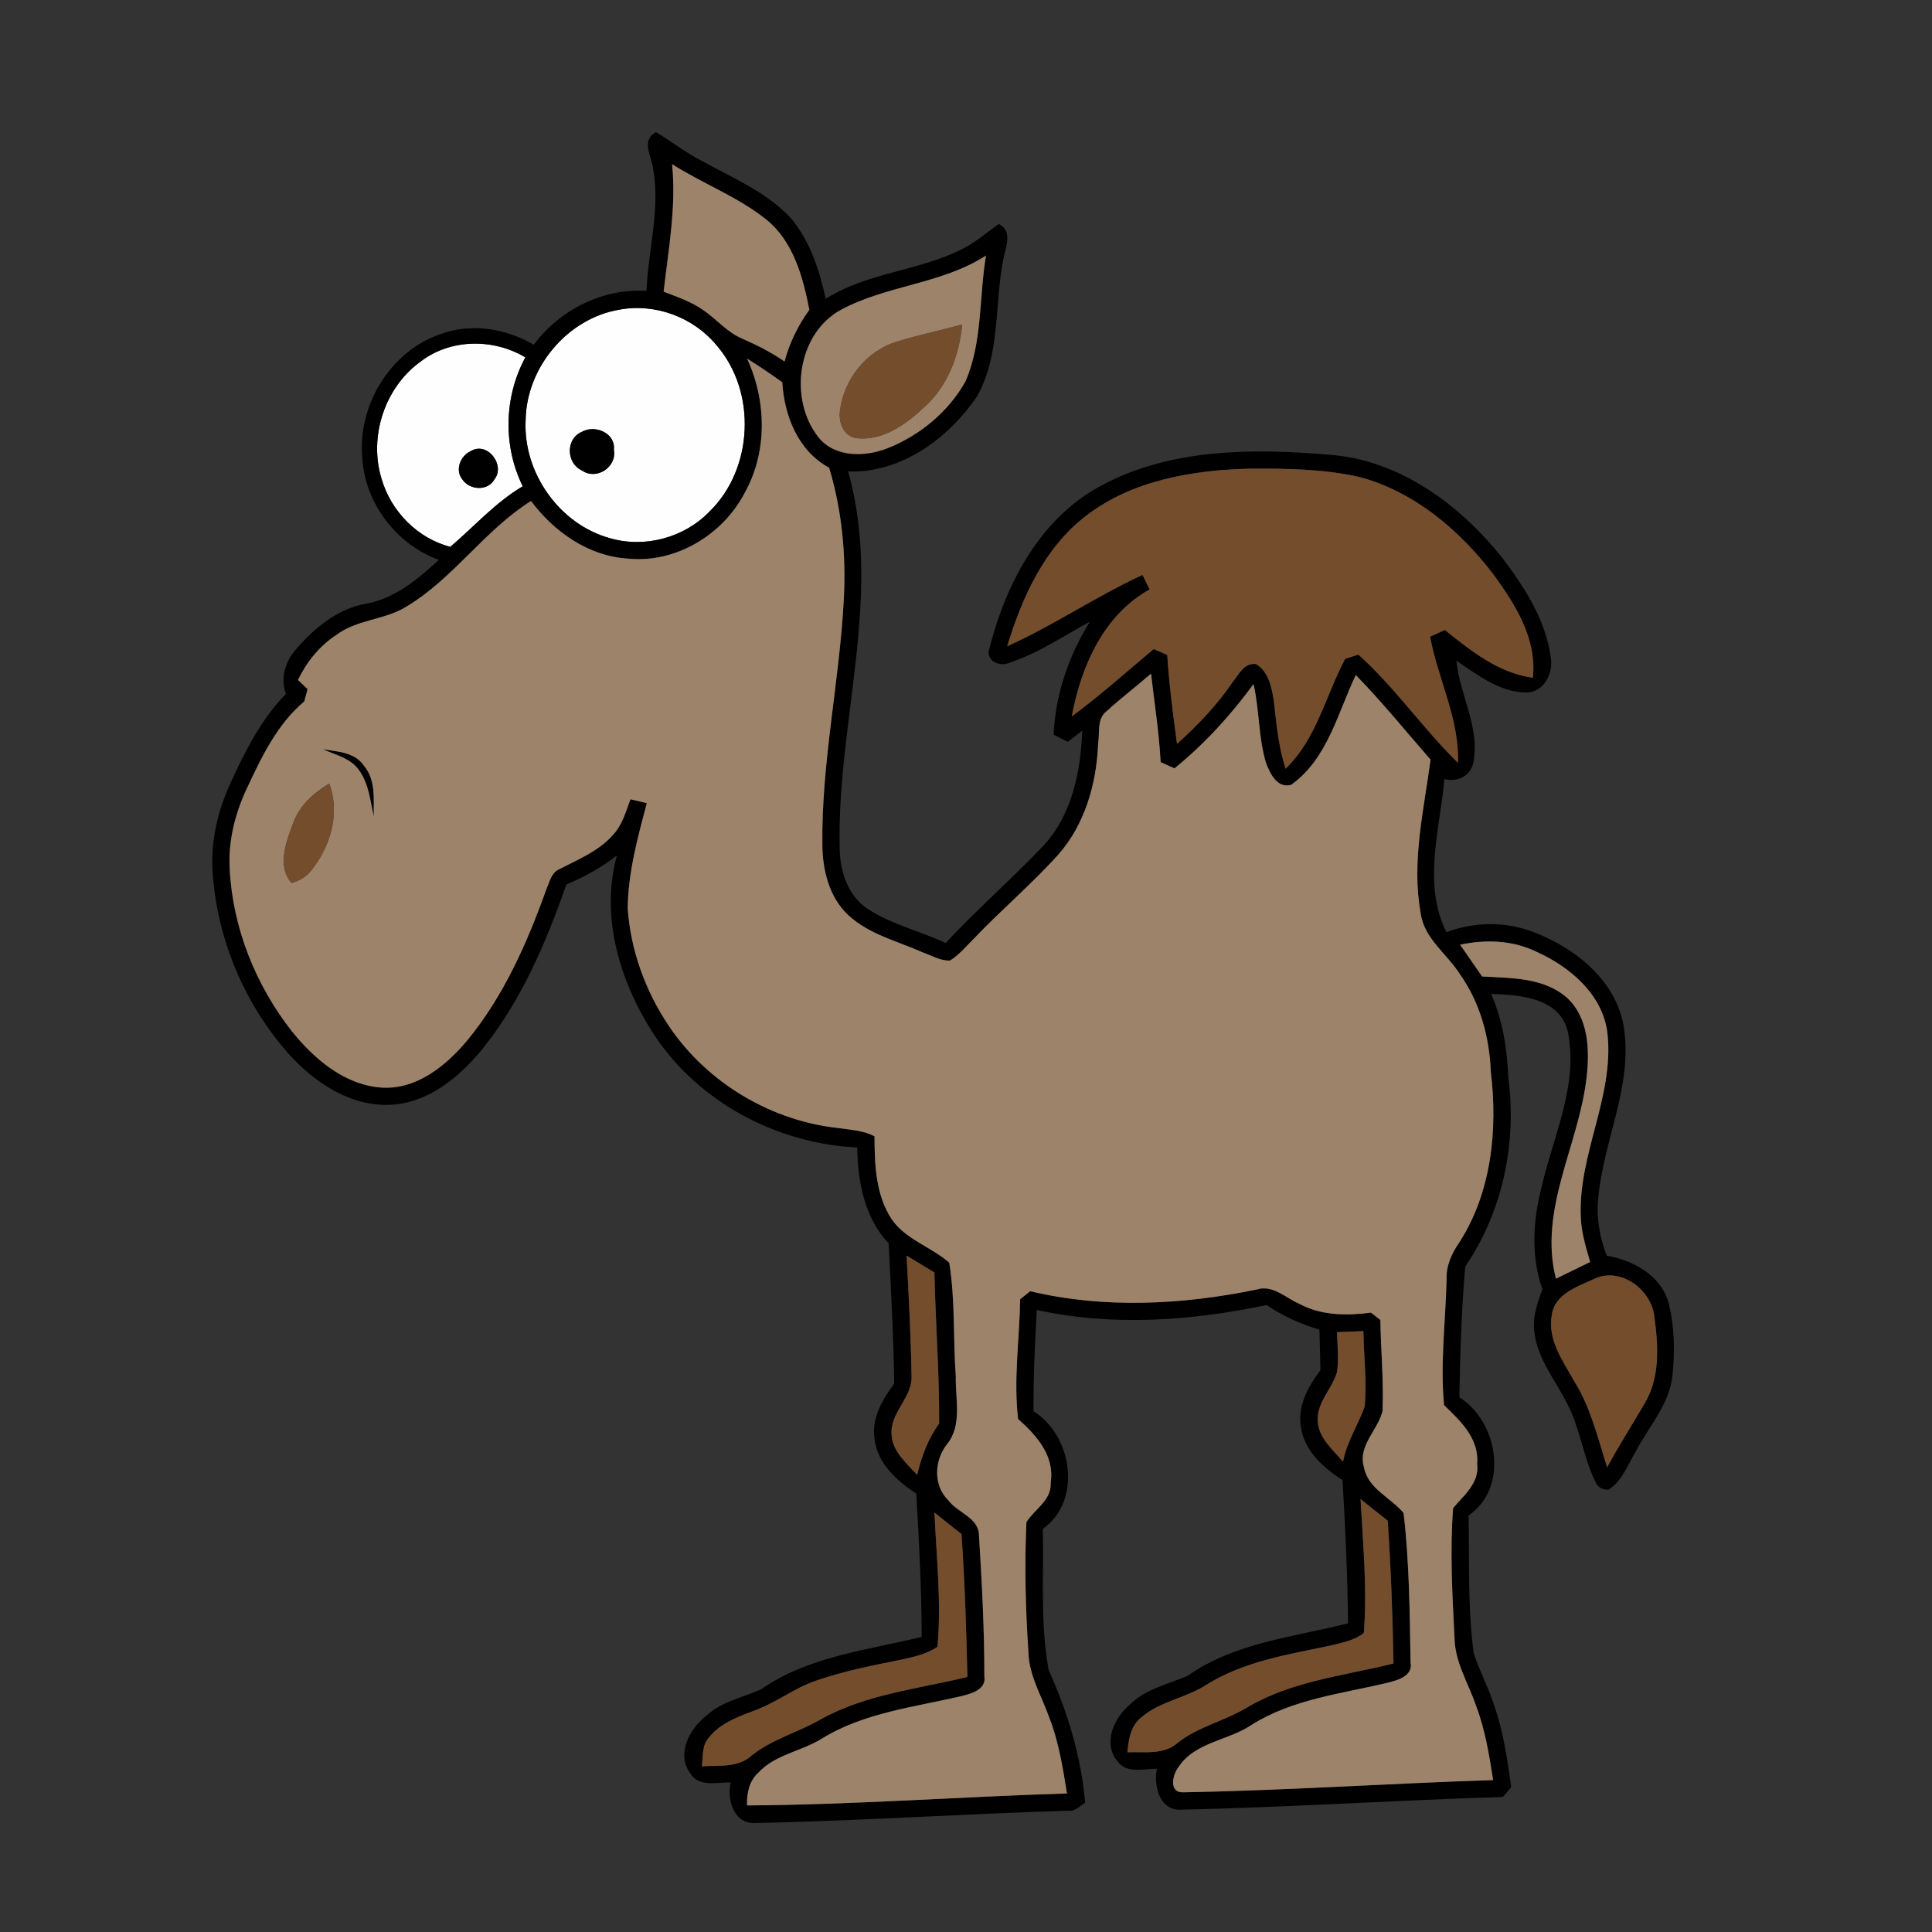 <?xml version="1.0" encoding="UTF-8" ?>
<!DOCTYPE svg PUBLIC "-//W3C//DTD SVG 1.1//EN" "http://www.w3.org/Graphics/SVG/1.1/DTD/svg11.dtd">
<svg width="400pt" height="400pt" viewBox="0 0 400 400" version="1.1" xmlns="http://www.w3.org/2000/svg">
<rect x="0" y="0" width="400" height="400" fill="#333333" stroke="none"/>
<g id="#fefefeff">
<path fill="#fefefe" opacity="1.00" d=" M 128.23 64.11 C 135.68 62.72 143.64 65.70 148.42 71.56 C 156.70 81.19 155.98 97.06 146.89 105.92 C 141.70 111.30 133.58 113.51 126.39 111.46 C 115.85 108.62 108.29 97.89 108.82 87.04 C 108.96 76.14 117.42 65.93 128.23 64.11 M 120.43 89.43 C 117.04 90.90 117.25 95.97 120.53 97.43 C 123.51 99.50 127.78 96.67 127.09 93.13 C 127.50 89.65 123.13 87.83 120.43 89.43 Z" />
<path fill="#fefefe" opacity="1.00" d=" M 87.01 74.91 C 93.22 70.10 102.11 70.01 108.77 73.99 C 104.34 82.19 104.11 92.32 108.23 100.68 C 102.56 104.03 98.19 109.01 93.23 113.22 C 86.41 111.46 80.91 105.81 78.98 99.08 C 76.33 90.40 79.64 80.25 87.01 74.91 M 97.42 93.43 C 95.31 94.38 94.17 97.32 95.71 99.24 C 97.20 101.48 100.97 101.75 102.36 99.26 C 104.71 96.30 100.87 91.26 97.42 93.43 Z" />
</g>
<g id="#000000ff">
<path fill="#000000" opacity="1.00" d=" M 135.25 35.11 C 134.97 32.43 132.59 29.14 135.80 27.36 C 139.12 29.30 142.12 31.75 145.58 33.46 C 151.90 36.93 158.81 39.84 163.80 45.23 C 167.71 49.95 169.68 55.95 170.94 61.87 C 179.43 56.50 189.86 56.12 198.79 51.78 C 201.71 50.38 204.18 48.26 206.76 46.36 C 209.74 47.84 208.23 51.04 207.76 53.53 C 205.84 63.04 207.19 73.50 202.20 82.19 C 196.26 90.86 186.50 97.98 175.60 97.62 C 182.91 123.52 173.11 149.87 173.86 176.03 C 173.98 180.68 175.69 185.66 179.78 188.27 C 184.70 191.44 190.52 192.76 195.78 195.24 C 202.29 188.23 209.54 181.95 216.11 175.01 C 221.98 168.60 223.76 159.69 224.06 151.27 C 223.07 152.04 222.08 152.81 221.09 153.59 C 220.11 153.09 219.12 152.60 218.14 152.11 C 218.50 143.80 221.27 135.73 225.66 128.70 C 220.21 131.67 214.98 135.23 209.05 137.20 C 207.26 137.99 204.77 137.24 204.65 135.03 C 207.96 121.46 214.99 107.61 227.71 100.69 C 242.10 92.82 259.20 92.79 275.13 94.14 C 289.76 95.17 302.39 104.55 311.22 115.75 C 315.74 121.73 320.00 128.40 321.05 135.96 C 321.67 139.22 319.79 143.29 316.09 143.37 C 310.53 143.40 305.94 139.72 301.53 136.80 C 302.21 143.90 306.46 150.59 305.04 157.86 C 304.52 160.67 301.69 162.02 299.05 161.29 C 298.11 171.71 294.49 183.10 299.47 193.00 C 305.40 190.78 312.03 190.73 317.91 193.14 C 326.52 196.51 334.91 203.39 336.25 213.04 C 337.96 225.05 331.97 236.25 330.90 248.02 C 330.48 252.08 331.19 256.17 332.65 259.97 C 338.06 260.91 343.66 263.92 345.40 269.48 C 346.68 274.50 346.82 279.84 346.24 284.98 C 345.54 290.92 341.29 295.42 338.65 300.54 C 336.99 303.30 335.85 306.67 332.98 308.43 C 331.67 308.44 330.76 307.87 330.27 306.71 C 327.75 301.55 327.14 295.67 324.45 290.58 C 322.06 285.79 318.39 281.44 317.69 275.97 C 317.21 272.86 318.26 269.83 319.34 266.96 C 316.95 260.16 317.36 252.77 319.14 245.90 C 321.54 235.27 326.89 224.62 324.58 213.51 C 322.87 206.55 314.59 205.95 308.72 205.78 C 311.15 211.27 312.03 217.23 312.29 223.19 C 314.06 236.73 311.09 250.90 303.36 262.22 C 302.58 271.22 302.30 280.27 302.15 289.30 C 310.20 294.36 312.47 308.02 304.05 313.77 C 304.25 323.26 303.84 332.81 305.11 342.24 C 306.24 345.83 308.09 349.16 309.24 352.76 C 311.22 358.33 312.09 364.20 312.88 370.04 C 312.30 370.70 311.72 371.37 311.15 372.05 C 288.75 372.72 266.38 374.21 243.98 374.69 C 239.92 374.42 238.84 369.53 239.52 366.21 C 236.78 366.17 233.21 367.31 231.35 364.62 C 228.23 360.93 230.67 355.63 233.93 352.92 C 237.19 349.65 241.81 348.72 245.88 346.97 C 255.63 340.07 267.84 338.95 279.10 336.09 C 279.00 326.20 278.53 316.33 277.96 306.46 C 274.14 303.94 270.27 300.64 269.43 295.89 C 268.41 291.39 270.79 287.14 273.38 283.67 C 273.33 280.87 273.25 278.08 273.17 275.28 C 269.28 274.15 265.58 272.46 262.23 270.19 C 246.64 273.48 230.33 274.65 214.66 271.22 C 214.27 278.21 213.92 285.20 213.99 292.19 C 222.06 297.22 224.10 310.72 215.90 316.56 C 216.12 326.29 215.34 336.17 217.12 345.78 C 221.05 354.48 223.85 363.68 224.67 373.23 C 223.58 373.89 222.61 375.06 221.20 374.89 C 199.42 375.53 177.67 377.03 155.90 377.44 C 151.80 377.37 150.50 372.37 151.27 369.04 C 148.44 368.97 144.67 370.09 142.90 367.13 C 139.94 363.12 142.80 357.88 146.24 355.22 C 149.41 352.26 153.75 351.47 157.57 349.76 C 167.36 342.92 179.52 341.67 190.83 338.90 C 190.81 329.00 190.28 319.11 189.70 309.23 C 185.68 306.60 181.66 302.98 181.06 297.93 C 180.40 293.65 182.67 289.76 185.14 286.48 C 185.01 276.79 184.47 267.11 183.99 257.43 C 178.96 252.13 177.59 244.62 177.48 237.57 C 160.92 236.80 144.75 228.27 135.52 214.37 C 128.41 203.58 124.21 189.92 127.72 177.11 C 124.54 179.60 120.99 181.56 117.27 183.11 C 113.08 195.11 107.98 207.05 99.99 217.05 C 95.26 222.84 88.90 228.24 81.11 228.72 C 72.73 229.24 65.17 224.19 59.78 218.20 C 50.69 207.98 45.06 194.68 44.05 181.04 C 43.51 174.42 45.05 167.82 47.85 161.85 C 50.83 155.35 54.14 148.82 59.20 143.68 C 58.00 140.42 59.06 136.94 61.29 134.43 C 65.10 129.99 70.00 125.94 75.93 124.96 C 81.83 123.85 86.57 119.87 90.85 115.92 C 82.14 112.73 75.67 104.34 75.03 95.06 C 73.90 84.15 80.68 72.77 91.16 69.19 C 97.54 66.81 104.73 67.99 110.51 71.38 C 115.90 64.14 124.77 59.66 133.85 60.22 C 134.18 51.85 136.70 43.49 135.25 35.11 M 139.15 33.99 C 140.04 42.84 138.39 51.62 137.40 60.39 C 140.26 61.49 143.21 62.49 145.73 64.29 C 148.44 66.18 150.62 68.85 153.73 70.14 C 156.75 71.46 159.70 72.96 162.43 74.84 C 163.47 70.98 165.22 67.36 167.57 64.14 C 166.23 57.34 164.25 49.92 158.58 45.40 C 152.67 40.69 145.49 38.03 139.15 33.99 M 174.15 64.12 C 165.02 69.06 163.22 82.73 169.50 90.59 C 172.95 94.80 179.18 94.62 183.84 92.77 C 190.48 90.12 196.39 85.23 199.89 78.97 C 203.45 70.77 202.68 61.57 204.14 52.91 C 195.00 58.82 183.62 59.04 174.15 64.12 M 128.23 64.11 C 117.42 65.93 108.96 76.14 108.82 87.04 C 108.29 97.89 115.85 108.62 126.39 111.46 C 133.58 113.51 141.70 111.30 146.89 105.92 C 155.98 97.06 156.70 81.19 148.42 71.56 C 143.64 65.70 135.68 62.72 128.23 64.11 M 87.01 74.91 C 79.64 80.25 76.33 90.40 78.98 99.08 C 80.91 105.81 86.41 111.46 93.23 113.22 C 98.19 109.01 102.56 104.03 108.23 100.68 C 104.11 92.32 104.34 82.19 108.77 73.99 C 102.11 70.01 93.22 70.10 87.01 74.91 M 154.68 74.24 C 158.71 82.99 158.93 93.60 154.15 102.10 C 149.59 110.80 139.81 116.68 129.91 115.65 C 121.79 115.12 114.71 110.10 109.94 103.73 C 100.37 109.73 94.01 119.60 84.36 125.46 C 79.82 128.40 73.94 128.18 69.60 131.49 C 66.12 133.76 63.49 137.06 61.69 140.78 C 62.19 141.25 63.18 142.20 63.68 142.67 C 63.51 143.31 63.16 144.59 62.99 145.23 C 57.41 149.92 54.19 156.65 51.16 163.13 C 48.68 168.36 47.22 174.12 47.56 179.94 C 48.18 192.12 52.94 203.98 60.45 213.54 C 65.07 219.26 71.32 224.63 78.97 225.17 C 86.20 225.66 92.28 220.70 96.67 215.49 C 104.26 206.30 109.15 195.22 113.13 184.08 C 113.80 182.55 114.17 180.56 115.92 179.90 C 119.75 177.90 123.94 176.22 126.87 172.90 C 128.82 170.85 129.57 168.06 130.53 165.48 C 131.66 165.74 132.78 166.01 133.91 166.28 C 132.03 173.39 130.05 180.62 129.96 188.03 C 130.54 196.74 133.65 205.25 138.52 212.47 C 146.46 224.26 159.80 232.17 173.92 233.59 C 176.33 233.95 178.87 234.08 181.06 235.27 C 181.07 241.10 181.30 247.37 184.60 252.41 C 187.51 256.65 192.78 258.13 196.53 261.42 C 197.80 269.17 197.30 277.16 197.89 285.01 C 197.77 289.70 199.29 295.07 196.04 299.05 C 193.40 302.42 193.19 307.58 196.38 310.67 C 198.31 313.24 202.69 314.23 202.69 317.93 C 203.29 327.62 203.81 337.33 203.80 347.04 C 204.23 349.73 201.31 350.59 199.28 351.11 C 189.40 353.44 178.89 354.55 170.08 360.01 C 165.87 362.62 160.49 363.24 157.01 367.01 C 155.11 368.70 154.58 371.34 154.67 373.79 C 176.76 373.67 198.82 371.98 220.90 371.32 C 220.06 366.03 219.21 360.70 217.27 355.69 C 215.69 351.17 213.02 346.92 212.92 342.01 C 212.32 333.08 212.10 324.09 212.51 315.15 C 214.20 312.41 217.76 310.65 217.53 306.95 C 218.41 301.40 214.58 297.15 210.78 293.78 C 209.82 285.57 211.08 277.25 211.21 269.00 C 211.72 268.58 212.76 267.75 213.28 267.33 C 228.66 270.99 244.75 270.15 260.14 266.99 C 263.51 265.90 266.14 268.72 269.02 269.94 C 273.55 272.40 278.86 272.41 283.85 271.77 C 284.34 272.15 285.30 272.91 285.79 273.29 C 285.88 279.56 286.50 285.84 286.24 292.11 C 285.31 296.09 281.08 299.29 282.39 303.76 C 283.23 308.29 287.96 310.04 290.60 313.26 C 291.79 323.49 291.87 333.85 292.04 344.15 C 292.60 347.03 289.39 347.86 287.27 348.40 C 277.74 350.68 267.57 351.78 259.11 357.13 C 254.26 360.42 247.37 360.64 243.94 365.93 C 242.76 367.46 241.98 371.09 244.84 371.08 C 266.28 370.70 287.70 369.23 309.14 368.55 C 308.32 363.35 307.48 358.12 305.61 353.18 C 304.02 348.52 301.22 344.16 301.14 339.10 C 300.69 330.17 300.17 321.15 300.85 312.24 C 303.08 309.56 306.34 307.03 305.83 303.07 C 306.27 297.86 302.39 294.19 298.98 290.93 C 298.15 282.28 299.29 273.56 299.50 264.89 C 299.38 262.06 300.56 259.49 302.14 257.22 C 308.82 246.81 310.11 233.90 308.65 221.85 C 308.38 214.72 306.42 207.58 302.27 201.71 C 299.58 197.46 294.83 194.34 294.13 189.04 C 292.20 178.44 294.79 167.77 296.18 157.27 C 291.05 151.41 286.15 145.33 280.70 139.76 C 276.94 147.65 274.83 157.14 267.32 162.49 C 264.42 163.28 262.97 160.17 262.12 157.98 C 260.52 152.67 260.76 147.02 259.53 141.63 C 254.81 148.09 249.38 154.02 243.17 159.08 C 242.21 158.65 241.26 158.22 240.30 157.80 C 239.97 151.65 239.01 145.57 238.31 139.47 C 235.28 142.11 232.06 144.55 229.09 147.27 C 227.05 148.84 227.73 151.69 227.36 153.91 C 227.04 162.20 224.64 170.70 219.05 177.01 C 213.51 183.13 207.19 188.48 201.51 194.46 C 199.96 195.99 198.55 197.73 196.67 198.88 C 194.63 198.94 192.81 197.79 190.94 197.14 C 185.73 194.82 179.87 193.44 175.60 189.44 C 171.69 185.78 170.32 180.23 170.26 175.04 C 170.03 157.92 173.82 141.10 174.70 124.06 C 175.19 114.90 174.32 105.64 171.66 96.84 C 165.21 93.34 162.40 86.12 161.96 79.14 C 159.59 77.42 157.15 75.81 154.68 74.24 M 224.86 106.79 C 216.24 113.38 211.61 123.67 208.53 133.80 C 218.17 129.46 226.95 123.46 236.54 119.03 C 237.03 120.03 237.52 121.04 238.01 122.04 C 228.46 127.34 223.79 138.04 221.90 148.33 C 227.79 143.97 233.25 139.08 238.86 134.38 C 239.57 134.68 240.97 135.30 241.67 135.61 C 242.06 141.78 242.86 147.90 243.69 154.02 C 247.95 150.15 251.99 145.99 255.21 141.20 C 256.50 139.62 257.58 137.19 260.02 137.48 C 262.60 138.96 263.26 142.23 263.71 144.94 C 264.25 149.73 264.68 154.55 266.16 159.16 C 272.58 152.98 274.45 144.03 278.50 136.41 C 279.19 136.19 280.55 135.75 281.24 135.53 C 288.83 142.33 294.59 150.84 301.86 157.94 C 302.17 148.82 297.70 140.61 296.09 131.82 C 296.85 131.47 298.37 130.78 299.13 130.43 C 304.56 134.75 310.23 139.36 317.36 140.31 C 318.24 132.23 313.68 125.05 309.12 118.82 C 302.08 109.66 292.68 101.70 281.32 98.72 C 274.01 97.10 266.47 97.00 259.01 97.02 C 247.12 97.31 234.53 99.34 224.86 106.79 M 302.30 195.59 C 303.82 197.78 305.34 199.97 306.85 202.17 C 312.84 202.51 319.64 202.35 324.43 206.58 C 328.91 210.70 329.14 217.38 328.49 223.02 C 326.93 237.02 318.48 250.36 322.14 264.74 C 324.50 263.58 326.86 262.42 329.23 261.28 C 328.35 258.26 327.41 255.22 327.29 252.07 C 326.68 239.08 334.20 227.09 332.82 214.07 C 331.93 205.96 325.05 200.15 318.03 197.02 C 313.14 194.64 307.55 194.48 302.30 195.59 M 187.70 259.96 C 188.14 268.23 188.58 276.50 188.73 284.78 C 188.98 289.32 184.26 292.40 184.59 296.96 C 184.73 300.53 187.68 302.92 189.90 305.36 C 190.77 301.56 192.17 297.88 194.44 294.70 C 194.50 284.27 193.68 273.87 193.46 263.45 C 191.54 262.29 189.62 261.13 187.70 259.96 M 330.04 264.80 C 326.59 266.38 321.83 267.92 321.28 272.29 C 320.35 277.38 323.62 281.83 325.97 286.03 C 329.36 291.46 330.81 297.76 332.74 303.79 C 335.18 299.28 337.94 294.95 340.53 290.53 C 343.75 285.15 343.32 278.53 342.51 272.56 C 341.90 266.97 335.43 262.16 330.04 264.80 M 276.81 275.81 C 276.91 278.57 277.20 281.35 276.81 284.10 C 275.80 287.52 272.72 290.23 272.81 293.97 C 272.88 297.61 275.86 300.07 278.06 302.62 C 278.84 298.52 281.19 295.03 282.55 291.17 C 283.02 285.98 282.35 280.78 282.28 275.59 C 280.45 275.67 278.63 275.74 276.81 275.81 M 281.69 310.36 C 282.18 319.58 283.09 328.87 282.37 338.09 C 280.38 339.65 277.83 340.12 275.44 340.70 C 266.69 342.55 257.54 343.96 249.82 348.79 C 245.62 351.53 240.34 352.18 236.46 355.43 C 234.13 357.14 233.64 360.10 233.42 362.79 C 236.94 362.64 240.97 363.40 243.84 360.81 C 248.19 357.42 253.70 356.27 258.35 353.42 C 267.54 348.02 278.35 346.93 288.51 344.41 C 288.34 334.54 287.97 324.68 287.31 314.84 C 285.42 313.37 283.55 311.87 281.69 310.36 M 193.47 313.15 C 193.87 322.39 194.94 331.70 194.09 340.94 C 191.97 342.41 189.39 342.99 186.91 343.55 C 180.85 344.78 174.74 345.94 168.89 347.99 C 164.34 349.54 160.52 352.64 155.99 354.23 C 152.61 355.51 149.00 356.84 146.72 359.81 C 145.26 361.41 145.62 363.72 145.29 365.69 C 148.78 365.46 152.78 366.06 155.59 363.49 C 159.88 360.04 165.30 358.66 170.01 355.93 C 179.31 350.75 190.10 349.68 200.29 347.19 C 200.06 337.32 199.75 327.45 199.07 317.61 C 197.18 316.14 195.32 314.65 193.47 313.15 Z" />
<path fill="#000000" opacity="1.00" d=" M 120.43 89.43 C 123.13 87.83 127.50 89.65 127.09 93.13 C 127.78 96.67 123.51 99.50 120.53 97.43 C 117.25 95.97 117.04 90.90 120.43 89.43 Z" />
<path fill="#000000" opacity="1.00" d=" M 97.42 93.43 C 100.87 91.26 104.71 96.30 102.36 99.26 C 100.97 101.75 97.20 101.48 95.71 99.24 C 94.17 97.32 95.31 94.38 97.42 93.43 Z" />
<path fill="#000000" opacity="1.00" d=" M 66.85 155.13 C 69.88 155.61 73.50 155.73 75.37 158.57 C 77.84 161.50 77.33 165.51 77.38 169.06 C 76.68 165.84 76.36 162.36 74.42 159.58 C 72.72 157.00 69.50 156.31 66.85 155.13 Z" />
</g>
<g id="#9d836aff">
<path fill="#9d836a" opacity="1.00" d=" M 139.15 33.99 C 145.49 38.03 152.67 40.69 158.58 45.40 C 164.25 49.92 166.23 57.34 167.57 64.14 C 165.22 67.36 163.47 70.98 162.43 74.84 C 159.70 72.96 156.75 71.46 153.73 70.14 C 150.62 68.85 148.44 66.18 145.73 64.29 C 143.21 62.49 140.26 61.49 137.40 60.39 C 138.39 51.62 140.04 42.84 139.15 33.99 Z" />
<path fill="#9d836a" opacity="1.00" d=" M 174.15 64.12 C 183.62 59.04 195.00 58.82 204.14 52.91 C 202.68 61.57 203.45 70.77 199.89 78.97 C 196.39 85.23 190.48 90.12 183.84 92.77 C 179.18 94.62 172.95 94.80 169.50 90.59 C 163.22 82.73 165.02 69.06 174.15 64.12 M 185.67 70.75 C 179.41 72.61 174.70 78.54 173.92 84.97 C 173.55 87.29 174.57 90.28 177.19 90.69 C 182.64 91.42 187.54 87.88 191.31 84.33 C 196.24 79.98 198.57 73.58 199.22 67.17 C 194.72 68.42 190.13 69.35 185.67 70.75 Z" />
<path fill="#9d836a" opacity="1.00" d=" M 154.68 74.24 C 157.15 75.81 159.59 77.42 161.96 79.14 C 162.40 86.12 165.21 93.34 171.66 96.84 C 174.32 105.64 175.19 114.90 174.70 124.06 C 173.82 141.10 170.03 157.92 170.26 175.04 C 170.32 180.23 171.69 185.78 175.60 189.44 C 179.87 193.44 185.73 194.82 190.94 197.14 C 192.81 197.79 194.63 198.94 196.67 198.88 C 198.55 197.73 199.96 195.99 201.51 194.46 C 207.19 188.48 213.51 183.13 219.05 177.01 C 224.64 170.70 227.04 162.20 227.36 153.91 C 227.73 151.69 227.05 148.84 229.09 147.27 C 232.06 144.55 235.28 142.11 238.31 139.47 C 239.01 145.57 239.97 151.65 240.30 157.80 C 241.26 158.22 242.21 158.65 243.17 159.08 C 249.38 154.02 254.81 148.09 259.53 141.63 C 260.76 147.02 260.52 152.67 262.12 157.98 C 262.97 160.17 264.42 163.28 267.32 162.49 C 274.83 157.14 276.94 147.65 280.70 139.76 C 286.15 145.33 291.05 151.41 296.18 157.27 C 294.79 167.77 292.20 178.44 294.13 189.04 C 294.83 194.34 299.58 197.46 302.27 201.71 C 306.42 207.58 308.38 214.72 308.65 221.85 C 310.11 233.90 308.82 246.81 302.14 257.22 C 300.56 259.49 299.38 262.06 299.50 264.89 C 299.29 273.56 298.15 282.28 298.98 290.93 C 302.39 294.19 306.27 297.86 305.83 303.07 C 306.34 307.03 303.08 309.56 300.85 312.24 C 300.17 321.15 300.69 330.17 301.14 339.10 C 301.22 344.16 304.02 348.52 305.61 353.18 C 307.48 358.12 308.32 363.35 309.14 368.55 C 287.70 369.23 266.28 370.70 244.84 371.08 C 241.98 371.09 242.76 367.46 243.94 365.93 C 247.37 360.64 254.26 360.42 259.11 357.13 C 267.57 351.78 277.74 350.68 287.27 348.40 C 289.39 347.86 292.60 347.03 292.04 344.15 C 291.87 333.85 291.79 323.49 290.60 313.26 C 287.96 310.04 283.23 308.29 282.39 303.76 C 281.08 299.29 285.31 296.09 286.24 292.11 C 286.50 285.84 285.88 279.56 285.79 273.29 C 285.30 272.91 284.34 272.15 283.85 271.77 C 278.86 272.41 273.55 272.40 269.02 269.94 C 266.14 268.72 263.51 265.90 260.14 266.99 C 244.75 270.15 228.66 270.99 213.28 267.33 C 212.76 267.75 211.72 268.58 211.21 269.00 C 211.08 277.25 209.82 285.57 210.78 293.78 C 214.58 297.15 218.41 301.40 217.53 306.95 C 217.76 310.65 214.20 312.41 212.51 315.15 C 212.10 324.09 212.32 333.08 212.92 342.01 C 213.02 346.92 215.69 351.17 217.27 355.69 C 219.21 360.70 220.06 366.03 220.90 371.32 C 198.82 371.98 176.76 373.67 154.67 373.79 C 154.58 371.34 155.11 368.70 157.01 367.01 C 160.49 363.24 165.87 362.62 170.08 360.01 C 178.89 354.55 189.40 353.44 199.28 351.11 C 201.31 350.59 204.23 349.73 203.80 347.04 C 203.81 337.33 203.29 327.62 202.69 317.93 C 202.69 314.23 198.31 313.24 196.38 310.67 C 193.19 307.58 193.40 302.42 196.04 299.05 C 199.29 295.07 197.77 289.70 197.89 285.01 C 197.30 277.16 197.80 269.17 196.53 261.42 C 192.78 258.13 187.51 256.65 184.60 252.41 C 181.30 247.37 181.07 241.10 181.06 235.27 C 178.87 234.08 176.33 233.95 173.92 233.59 C 159.80 232.17 146.46 224.26 138.52 212.47 C 133.65 205.25 130.54 196.74 129.96 188.03 C 130.05 180.62 132.03 173.39 133.91 166.28 C 132.78 166.01 131.66 165.74 130.53 165.48 C 129.57 168.06 128.82 170.85 126.87 172.90 C 123.94 176.22 119.75 177.90 115.92 179.90 C 114.17 180.56 113.80 182.55 113.13 184.08 C 109.15 195.22 104.26 206.30 96.67 215.49 C 92.28 220.70 86.20 225.66 78.97 225.17 C 71.32 224.63 65.07 219.26 60.45 213.54 C 52.94 203.98 48.18 192.12 47.56 179.94 C 47.22 174.12 48.68 168.36 51.16 163.13 C 54.19 156.65 57.41 149.92 62.99 145.23 C 63.16 144.59 63.51 143.31 63.68 142.67 C 63.18 142.20 62.19 141.25 61.69 140.78 C 63.49 137.06 66.12 133.76 69.60 131.49 C 73.94 128.18 79.82 128.40 84.36 125.46 C 94.01 119.60 100.37 109.73 109.94 103.73 C 114.71 110.10 121.79 115.12 129.91 115.65 C 139.81 116.68 149.59 110.80 154.15 102.10 C 158.93 93.60 158.71 82.99 154.68 74.24 M 66.85 155.13 C 69.50 156.31 72.72 157.00 74.42 159.58 C 76.36 162.36 76.68 165.84 77.38 169.06 C 77.33 165.51 77.84 161.50 75.37 158.57 C 73.50 155.73 69.88 155.61 66.85 155.13 M 60.63 170.61 C 59.20 174.36 57.34 179.38 60.36 182.81 C 61.89 182.40 63.34 181.60 64.34 180.34 C 68.41 175.37 70.48 168.44 68.17 162.22 C 64.87 164.20 61.89 166.87 60.63 170.61 Z" />
<path fill="#9d836a" opacity="1.00" d=" M 302.30 195.59 C 307.55 194.48 313.14 194.64 318.03 197.02 C 325.05 200.15 331.93 205.96 332.82 214.07 C 334.20 227.09 326.68 239.08 327.29 252.07 C 327.41 255.22 328.35 258.26 329.23 261.28 C 326.86 262.42 324.50 263.58 322.14 264.74 C 318.48 250.36 326.93 237.02 328.49 223.02 C 329.14 217.38 328.91 210.70 324.43 206.58 C 319.64 202.35 312.84 202.51 306.85 202.17 C 305.34 199.97 303.82 197.78 302.30 195.59 Z" />
</g>
<g id="#744d2dff">
<path fill="#744d2d" opacity="1.00" d=" M 185.67 70.75 C 190.13 69.35 194.72 68.42 199.22 67.17 C 198.57 73.58 196.24 79.98 191.31 84.33 C 187.54 87.88 182.64 91.42 177.19 90.69 C 174.57 90.28 173.55 87.29 173.92 84.97 C 174.70 78.54 179.41 72.61 185.67 70.75 Z" />
<path fill="#744d2d" opacity="1.00" d=" M 224.86 106.79 C 234.53 99.34 247.12 97.31 259.01 97.02 C 266.47 97.00 274.01 97.10 281.32 98.72 C 292.68 101.70 302.08 109.66 309.12 118.82 C 313.68 125.05 318.24 132.23 317.36 140.31 C 310.23 139.36 304.56 134.75 299.13 130.43 C 298.37 130.78 296.85 131.47 296.09 131.82 C 297.70 140.61 302.17 148.82 301.86 157.94 C 294.59 150.84 288.83 142.33 281.24 135.53 C 280.55 135.75 279.19 136.19 278.50 136.41 C 274.45 144.03 272.58 152.98 266.16 159.16 C 264.68 154.55 264.25 149.73 263.71 144.94 C 263.26 142.23 262.60 138.96 260.02 137.48 C 257.58 137.19 256.50 139.62 255.21 141.20 C 251.99 145.99 247.95 150.15 243.69 154.02 C 242.86 147.90 242.06 141.78 241.67 135.61 C 240.97 135.30 239.57 134.68 238.86 134.38 C 233.25 139.08 227.79 143.97 221.90 148.33 C 223.79 138.04 228.46 127.34 238.01 122.04 C 237.52 121.04 237.03 120.03 236.54 119.03 C 226.95 123.46 218.17 129.46 208.53 133.80 C 211.61 123.67 216.24 113.38 224.86 106.79 Z" />
<path fill="#744d2d" opacity="1.00" d=" M 60.63 170.61 C 61.89 166.87 64.87 164.20 68.17 162.22 C 70.48 168.44 68.41 175.37 64.34 180.34 C 63.34 181.60 61.89 182.40 60.36 182.81 C 57.34 179.38 59.20 174.36 60.63 170.61 Z" />
<path fill="#744d2d" opacity="1.00" d=" M 187.70 259.96 C 189.62 261.13 191.54 262.29 193.46 263.45 C 193.68 273.87 194.50 284.27 194.44 294.70 C 192.17 297.88 190.77 301.56 189.90 305.36 C 187.68 302.92 184.73 300.53 184.59 296.96 C 184.26 292.40 188.98 289.32 188.73 284.78 C 188.58 276.50 188.14 268.23 187.70 259.96 Z" />
<path fill="#744d2d" opacity="1.00" d=" M 330.04 264.80 C 335.43 262.16 341.90 266.97 342.51 272.56 C 343.32 278.53 343.75 285.15 340.53 290.53 C 337.94 294.95 335.18 299.28 332.74 303.79 C 330.81 297.76 329.36 291.46 325.97 286.03 C 323.62 281.83 320.35 277.38 321.28 272.29 C 321.83 267.92 326.59 266.38 330.04 264.80 Z" />
<path fill="#744d2d" opacity="1.00" d=" M 276.81 275.81 C 278.63 275.74 280.45 275.67 282.28 275.59 C 282.35 280.78 283.02 285.98 282.55 291.17 C 281.19 295.03 278.84 298.52 278.06 302.62 C 275.86 300.07 272.88 297.61 272.81 293.97 C 272.72 290.23 275.80 287.52 276.81 284.10 C 277.20 281.35 276.91 278.57 276.81 275.81 Z" />
<path fill="#744d2d" opacity="1.00" d=" M 281.69 310.36 C 283.55 311.87 285.42 313.37 287.31 314.84 C 287.97 324.68 288.34 334.54 288.51 344.41 C 278.35 346.93 267.54 348.02 258.35 353.42 C 253.70 356.27 248.19 357.42 243.84 360.81 C 240.97 363.40 236.94 362.64 233.42 362.79 C 233.64 360.10 234.13 357.14 236.46 355.43 C 240.34 352.18 245.62 351.53 249.82 348.79 C 257.54 343.96 266.69 342.55 275.44 340.70 C 277.83 340.12 280.38 339.65 282.37 338.09 C 283.09 328.87 282.18 319.58 281.69 310.36 Z" />
<path fill="#744d2d" opacity="1.00" d=" M 193.47 313.15 C 195.32 314.65 197.18 316.14 199.07 317.61 C 199.75 327.45 200.06 337.32 200.29 347.19 C 190.10 349.68 179.31 350.75 170.01 355.93 C 165.30 358.66 159.88 360.04 155.59 363.49 C 152.78 366.06 148.78 365.46 145.29 365.69 C 145.62 363.72 145.26 361.41 146.72 359.81 C 149.00 356.84 152.61 355.51 155.99 354.23 C 160.52 352.64 164.34 349.54 168.89 347.99 C 174.74 345.94 180.85 344.78 186.91 343.55 C 189.39 342.99 191.97 342.41 194.09 340.94 C 194.94 331.70 193.87 322.39 193.47 313.15 Z" />
</g>
</svg>
